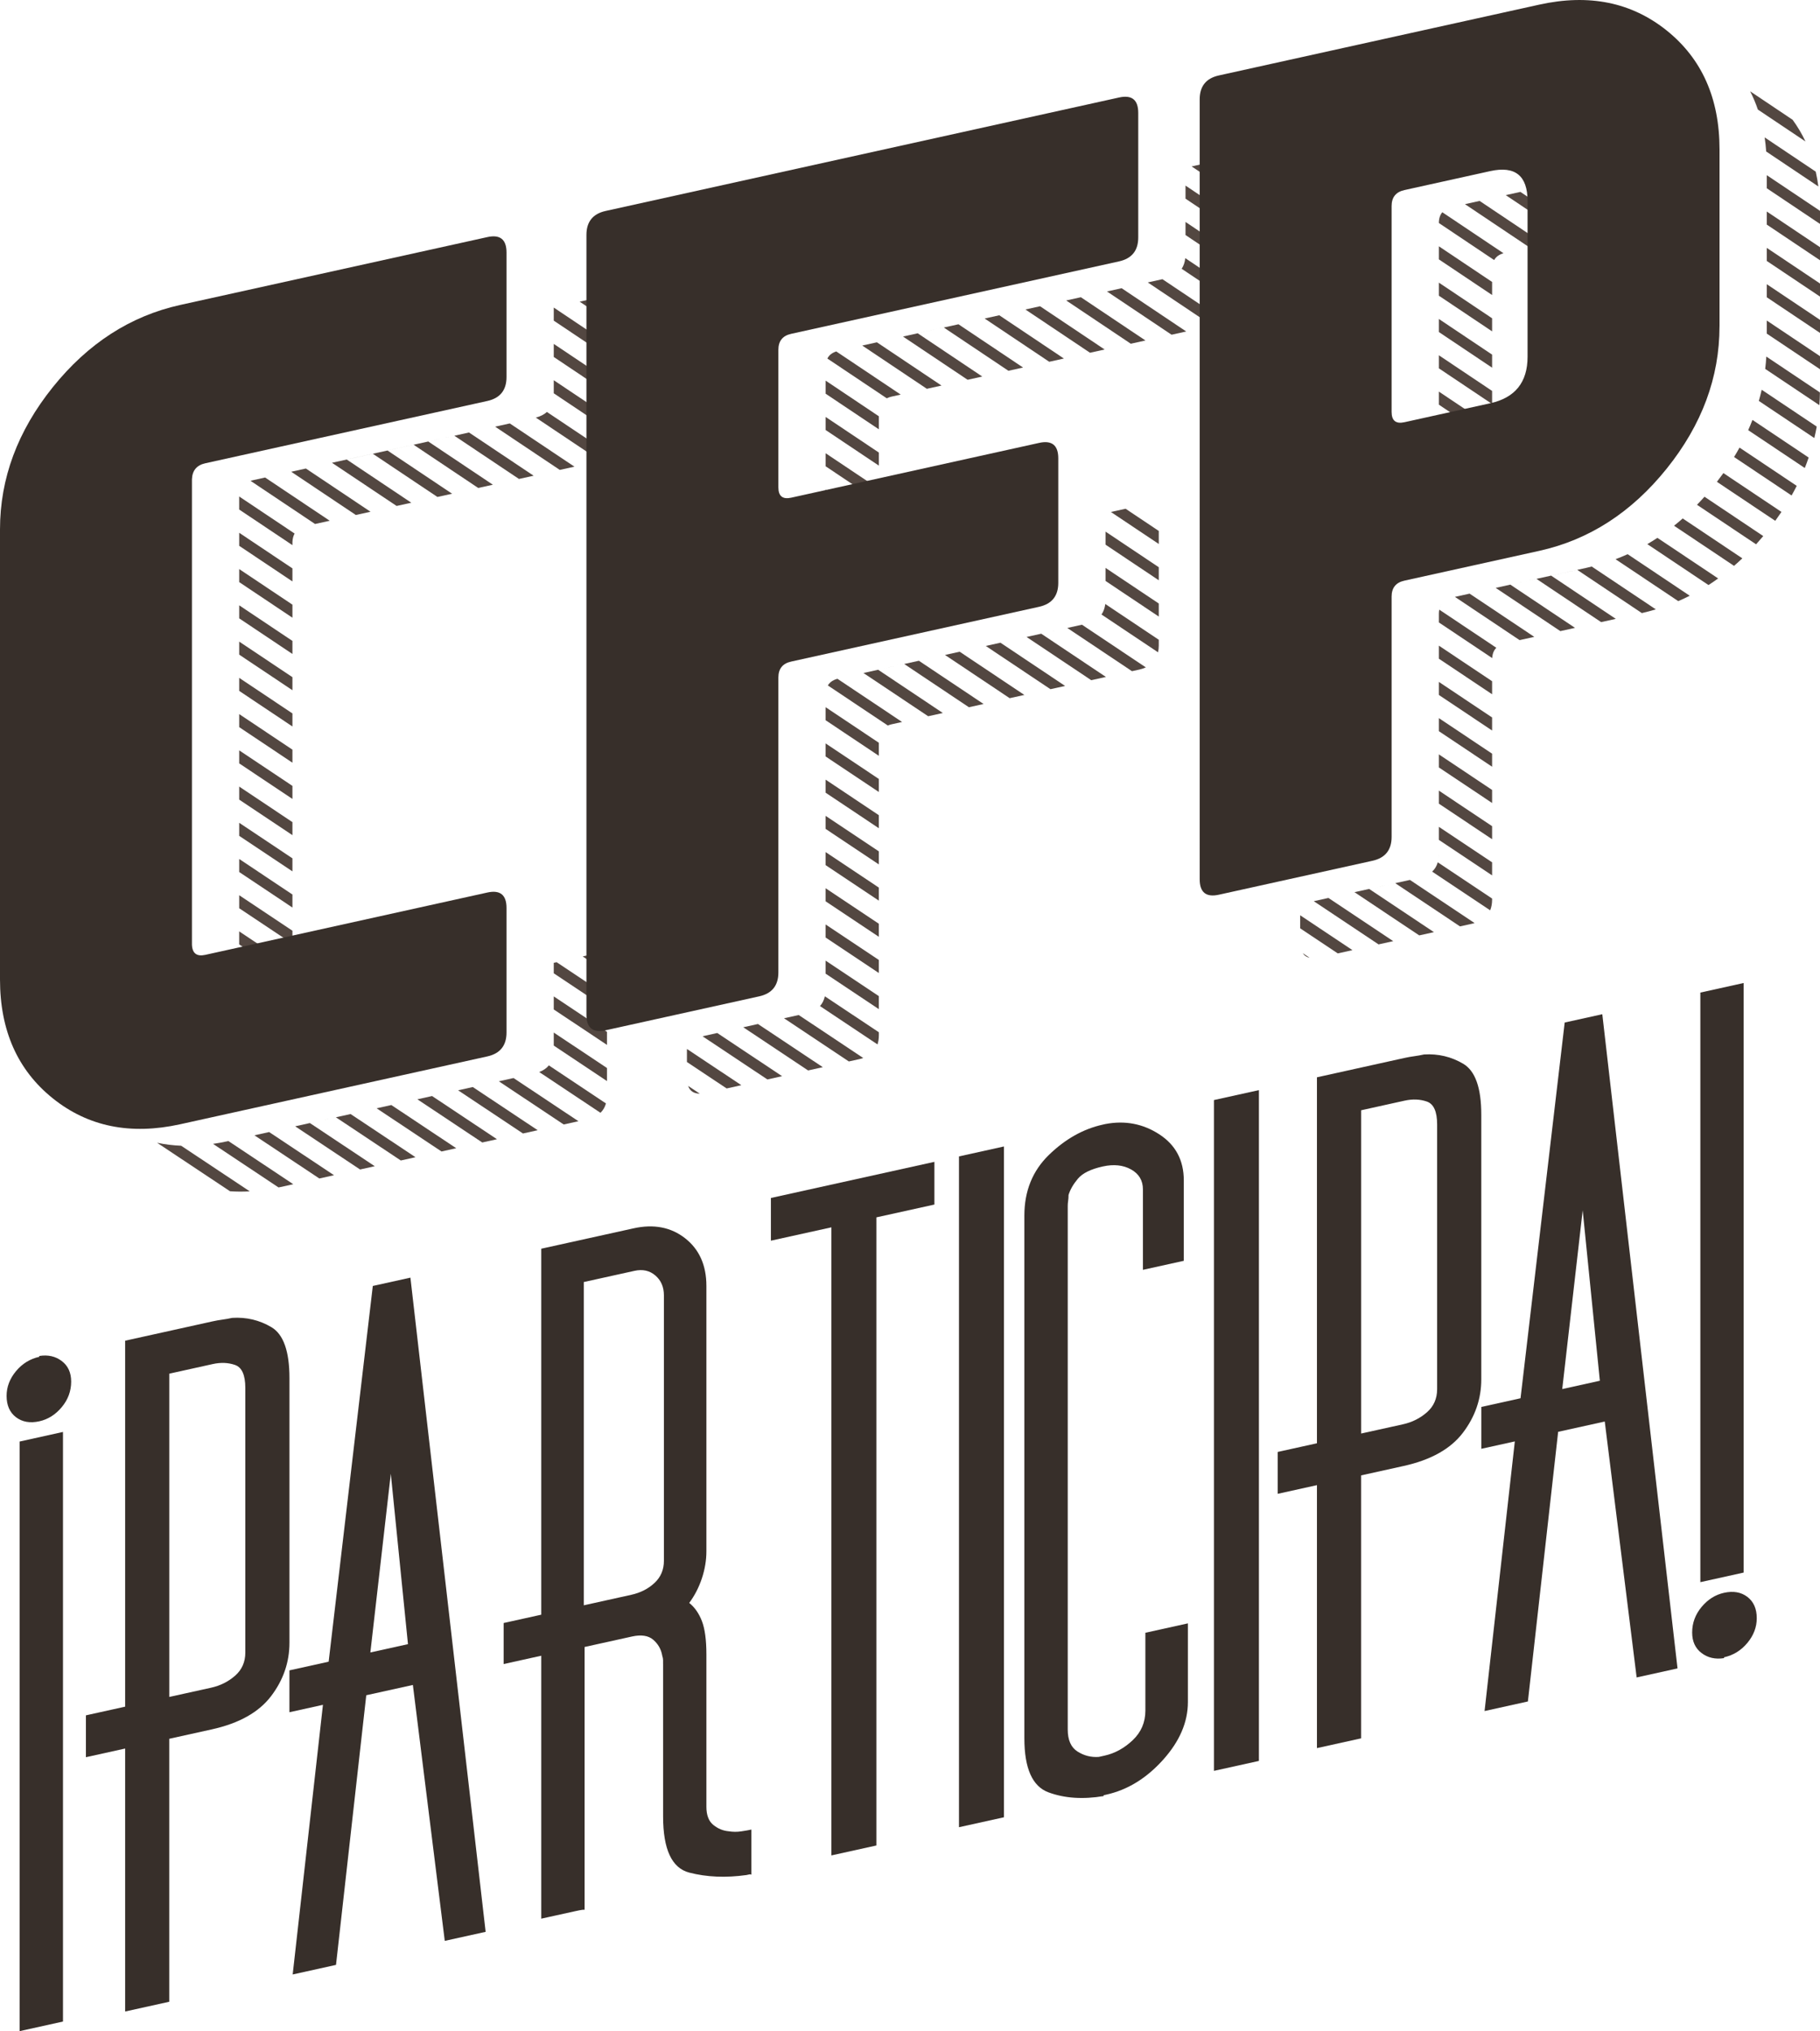 <?xml version="1.0" encoding="utf-8"?>
<!-- Generator: Adobe Illustrator 17.0.0, SVG Export Plug-In . SVG Version: 6.00 Build 0)  -->
<!DOCTYPE svg PUBLIC "-//W3C//DTD SVG 1.1//EN" "http://www.w3.org/Graphics/SVG/1.1/DTD/svg11.dtd">
<svg version="1.1" id="Capa_1" xmlns="http://www.w3.org/2000/svg" xmlns:xlink="http://www.w3.org/1999/xlink" x="0px" y="0px"
	 width="72.007px" height="80.335px" viewBox="0 0 72.007 80.335" enable-background="new 0 0 72.007 80.335" xml:space="preserve">
<g>
	<g>
		<path fill="#534741" d="M23.562,11.835c-0.089-0.007-0.19,0-0.306,0.025l-0.322,0.071c0.361,0.242,0.723,0.484,1.082,0.724V12.47
			c0-0.156-0.026-0.28-0.072-0.379C23.817,12.006,23.689,11.92,23.562,11.835z"/>
		<path fill="#534741" d="M23.256,37.784l-0.202,0.045c0.322,0.215,0.643,0.429,0.961,0.641v-0.075
			C24.016,37.875,23.763,37.672,23.256,37.784z"/>
		<path fill="#534741" d="M47.146,6.582c0.625,0.419,1.247,0.836,1.865,1.249V7.315c-0.426-0.286-0.854-0.572-1.285-0.86
			L47.146,6.582z"/>
		<path fill="#534741" d="M43.952,20.25c0.636,0.426,1.268,0.848,1.894,1.266V21c-0.435-0.291-0.873-0.584-1.313-0.878L43.952,20.25
			z"/>
		<path fill="#534741" d="M27.686,43.257c-0.152-0.101-0.307-0.205-0.461-0.307C27.297,43.155,27.452,43.254,27.686,43.257z"/>
		<path fill="#534741" d="M27.178,42.005c0.53,0.353,1.055,0.703,1.571,1.046l0.582-0.129c-0.704-0.469-1.422-0.946-2.153-1.433
			V42.005z"/>
		<path fill="#534741" d="M51.815,37.883c-0.091-0.061-0.183-0.122-0.274-0.183C51.604,37.797,51.696,37.857,51.815,37.883z"/>
		<path fill="#534741" d="M51.44,36.717c0.501,0.334,0.998,0.665,1.488,0.992l0.581-0.128c-0.68-0.453-1.37-0.913-2.069-1.38V36.717
			z"/>
		<g>
			<path fill="#534741" d="M59.034,11.669v-0.517c-0.696-0.466-1.399-0.937-2.106-1.41v0.517
				C57.635,10.732,58.338,11.203,59.034,11.669z"/>
			<path fill="#534741" d="M59.034,13.106v-0.517c-0.696-0.466-1.399-0.937-2.106-1.41v0.517
				C57.635,12.169,58.338,12.64,59.034,13.106z"/>
			<path fill="#534741" d="M57.96,8.075c0.859,0.575,1.712,1.146,2.554,1.711l0.58-0.128c-0.843-0.564-1.696-1.136-2.554-1.711
				L57.96,8.075z"/>
			<path fill="#534741" d="M56.928,8.821c0.734,0.492,1.464,0.981,2.187,1.465c0.073-0.13,0.197-0.219,0.37-0.269
				c-0.799-0.535-1.608-1.077-2.421-1.622C56.974,8.501,56.928,8.643,56.928,8.821C56.928,8.821,56.928,8.821,56.928,8.821z"/>
			<path fill="#534741" d="M58.589,17.117c-0.55-0.368-1.103-0.738-1.661-1.111v-0.517c0.708,0.474,1.411,0.944,2.106,1.409v0.12
				L58.589,17.117z"/>
			<path fill="#534741" d="M59.034,14.543v-0.517c-0.696-0.466-1.399-0.936-2.106-1.41v0.517
				C57.635,13.606,58.338,14.077,59.034,14.543z"/>
			<path fill="#534741" d="M57.189,23.735c0.013-0.009,0.027-0.017,0.042-0.024C57.215,23.718,57.202,23.727,57.189,23.735z"/>
			<path fill="#534741" d="M56.551,34.562c0.008-0.005,0.016-0.011,0.023-0.016C56.566,34.551,56.558,34.557,56.551,34.562z"/>
			<path fill="#534741" d="M59.574,7.718c0.858,0.575,1.712,1.146,2.554,1.711l0.178-0.039V9.031
				c-0.712-0.477-1.429-0.957-2.152-1.441"/>
			<path fill="#534741" d="M59.034,15.979v-0.517c-0.696-0.465-1.399-0.936-2.106-1.41v0.517
				C57.635,15.043,58.338,15.514,59.034,15.979z"/>
			<path fill="#534741" d="M61.216,7.387c0.003,0,0.006,0,0.01,0c0.338,0.227,0.675,0.452,1.011,0.677
				c-0.116-0.407-0.378-0.632-0.788-0.673C61.327,7.379,61.161,7.39,61.216,7.387z"/>
			<path fill="#534741" d="M69.549,4.334C69.549,4.334,69.549,4.334,69.549,4.334c0.632,0.423,1.26,0.844,1.884,1.262
				c-0.143-0.303-0.313-0.589-0.509-0.858c-0.557-0.373-1.118-0.749-1.681-1.127c0,0,0,0,0,0
				C69.362,3.842,69.463,4.083,69.549,4.334z"/>
			<path fill="#534741" d="M69.817,5.432c0.027,0.182,0.047,0.369,0.061,0.56c0.692,0.464,1.381,0.926,2.064,1.383
				c-0.026-0.201-0.061-0.396-0.104-0.586c-0.668-0.448-1.343-0.9-2.02-1.354C69.817,5.434,69.817,5.433,69.817,5.432z"/>
			<path fill="#534741" d="M57.288,23.684c0.012-0.005,0.024-0.011,0.037-0.015C57.312,23.673,57.3,23.679,57.288,23.684z"/>
			<path fill="#534741" d="M69.901,6.581c0-0.104-0.003-0.206-0.007-0.307C69.898,6.376,69.901,6.478,69.901,6.581L69.901,6.581z"/>
			<path fill="#534741" d="M57.044,23.866c0.012-0.017,0.027-0.032,0.041-0.047C57.071,23.834,57.057,23.85,57.044,23.866z"/>
			<path fill="#534741" d="M56.943,24.111c0.017-0.093,0.05-0.172,0.098-0.24C56.992,23.939,56.959,24.019,56.943,24.111z"/>
			<path fill="#534741" d="M57.108,23.796c0.013-0.012,0.027-0.023,0.042-0.034C57.135,23.772,57.121,23.784,57.108,23.796z"/>
			<path fill="#534741" d="M56.404,34.641c0.02-0.009,0.04-0.017,0.058-0.027C56.443,34.624,56.424,34.632,56.404,34.641z"/>
			<path fill="#534741" d="M56.928,16.926v0.04c0,0.346,0.169,0.481,0.506,0.407l0.121-0.027
				C57.346,17.206,57.138,17.066,56.928,16.926z"/>
			<path fill="#534741" d="M69.901,10.321c0.707,0.474,1.41,0.944,2.106,1.41v-0.517c-0.696-0.466-1.399-0.937-2.106-1.41V10.321z"
				/>
			<path fill="#534741" d="M66.575,20.506c-0.113,0.1-0.227,0.196-0.343,0.288c0,0,0,0,0,0c0.799,0.535,1.592,1.065,2.374,1.587
				c0.111-0.096,0.22-0.195,0.328-0.297C68.157,21.565,67.369,21.038,66.575,20.506C66.575,20.506,66.575,20.506,66.575,20.506z"/>
			<path fill="#534741" d="M68.404,18.395c0,0,0,0.001-0.001,0.001C68.403,18.395,68.404,18.395,68.404,18.395z"/>
			<path fill="#534741" d="M67.928,19.057c0.776,0.519,1.547,1.035,2.308,1.543c0.085-0.117,0.167-0.234,0.246-0.352
				c-0.757-0.506-1.524-1.019-2.297-1.536C68.102,18.828,68.016,18.942,67.928,19.057z"/>
			<path fill="#534741" d="M56.172,34.717c0.055-0.012,0.107-0.028,0.156-0.045C56.278,34.69,56.227,34.705,56.172,34.717z"/>
			<path fill="#534741" d="M68.824,17.702c-0.069,0.125-0.141,0.25-0.217,0.374c0,0,0,0,0,0c0.765,0.512,1.525,1.02,2.276,1.522
				c0.071-0.126,0.139-0.253,0.203-0.381c-0.746-0.499-1.502-1.005-2.263-1.514C68.823,17.703,68.824,17.702,68.824,17.702z"/>
			<path fill="#534741" d="M65.91,21.041c-0.001,0.001-0.002,0.002-0.004,0.003C65.908,21.042,65.909,21.042,65.91,21.041z"/>
			<path fill="#534741" d="M67.437,19.647c-0.098,0.109-0.196,0.216-0.297,0.319c0.787,0.526,1.567,1.048,2.338,1.563
				c0.096-0.106,0.191-0.215,0.284-0.326C68.996,20.69,68.22,20.171,67.437,19.647C67.437,19.647,67.437,19.647,67.437,19.647z"/>
			<path fill="#534741" d="M67.608,19.451c0.067-0.078,0.133-0.157,0.198-0.238C67.741,19.294,67.675,19.373,67.608,19.451z"/>
			<path fill="#534741" d="M69.003,17.359c0,0,0,0.001-0.001,0.001C69.003,17.36,69.003,17.36,69.003,17.359z"/>
			<path fill="#534741" d="M69.901,13.195c0.707,0.474,1.411,0.944,2.106,1.41v-0.517c-0.696-0.466-1.399-0.936-2.106-1.41V13.195z"
				/>
			<path fill="#534741" d="M69.901,11.758c0.707,0.473,1.411,0.944,2.106,1.41v-0.517c-0.696-0.466-1.399-0.937-2.106-1.41V11.758z"
				/>
			<path fill="#534741" d="M69.586,15.861c0-0.001,0.001-0.002,0.001-0.003c0.738,0.493,1.471,0.984,2.195,1.468
				c0.036-0.15,0.068-0.301,0.096-0.453c-0.719-0.481-1.446-0.967-2.178-1.457C69.666,15.566,69.627,15.714,69.586,15.861z"/>
			<path fill="#534741" d="M72.006,8.339c-0.696-0.466-1.399-0.937-2.105-1.41v0.517c0.707,0.474,1.41,0.944,2.106,1.411V8.391
				C72.007,8.374,72.006,8.357,72.006,8.339z"/>
			<path fill="#534741" d="M69.901,8.883c0.707,0.474,1.41,0.944,2.106,1.411V9.777c-0.696-0.466-1.399-0.937-2.106-1.411V8.883z"/>
			<path fill="#534741" d="M69.782,14.994c-0.001,0.005-0.002,0.011-0.002,0.016C69.78,15.005,69.781,14.999,69.782,14.994z"/>
			<path fill="#534741" d="M69.47,16.235c0,0.001-0.001,0.003-0.001,0.004C69.469,16.238,69.47,16.236,69.47,16.235z"/>
			<path fill="#534741" d="M69.839,14.591C69.839,14.591,69.839,14.591,69.839,14.591c0.72,0.481,1.435,0.96,2.143,1.434
				c0.012-0.166,0.02-0.334,0.022-0.502c-0.701-0.469-1.409-0.943-2.121-1.42C69.873,14.267,69.859,14.43,69.839,14.591z"/>
			<path fill="#534741" d="M69.335,16.609c-0.052,0.136-0.109,0.27-0.169,0.405c0,0,0,0,0,0c0.752,0.503,1.5,1.004,2.239,1.497
				c0.055-0.137,0.106-0.275,0.153-0.414C70.825,17.607,70.082,17.11,69.335,16.609C69.335,16.61,69.335,16.609,69.335,16.609z"/>
			<path fill="#534741" d="M56.928,31.787c0.711,0.474,1.414,0.943,2.106,1.406v-0.516c-0.693-0.462-1.396-0.931-2.106-1.406V31.787
				z"/>
			<path fill="#534741" d="M56.928,33.219c0.711,0.474,1.414,0.943,2.106,1.405v-0.516c-0.692-0.462-1.395-0.931-2.106-1.405V33.219
				z"/>
			<path fill="#534741" d="M56.928,28.92c0.71,0.474,1.413,0.943,2.106,1.406v-0.516c-0.694-0.463-1.396-0.932-2.106-1.407V28.92z"
				/>
			<path fill="#534741" d="M56.916,33.948c0.007-0.052,0.01-0.108,0.011-0.165C56.927,33.841,56.923,33.896,56.916,33.948z"/>
			<path fill="#534741" d="M56.928,30.354c0.71,0.474,1.413,0.943,2.106,1.406v-0.516c-0.693-0.463-1.396-0.932-2.106-1.406V30.354z
				"/>
			<path fill="#534741" d="M51.57,35.734l0.408-0.09c0.869,0.58,1.724,1.149,2.563,1.709l0.581-0.128
				c-0.839-0.559-1.694-1.129-2.563-1.709L51.57,35.734z"/>
			<path fill="#534741" d="M64.797,21.728c-0.007,0.004-0.014,0.007-0.022,0.011C64.782,21.736,64.79,21.732,64.797,21.728z"/>
			<path fill="#534741" d="M55.942,34.768l-2.353,0.52c0.869,0.579,1.724,1.15,2.563,1.709l0.581-0.128
				c-0.84-0.56-1.694-1.129-2.563-1.709l1.031-0.228c0.869,0.579,1.723,1.149,2.563,1.709l0.51-0.113
				c0.024-0.005,0.044-0.013,0.066-0.019c-0.838-0.558-1.69-1.127-2.558-1.706L55.942,34.768z"/>
			<path fill="#534741" d="M56.885,34.103c-0.042,0.15-0.117,0.273-0.222,0.372c0.776,0.518,1.542,1.028,2.295,1.53
				c0.049-0.122,0.076-0.261,0.076-0.422V35.54c-0.706-0.471-1.424-0.949-2.15-1.434C56.884,34.105,56.884,34.104,56.885,34.103z"/>
			<path fill="#534741" d="M62.979,22.407c-0.069,0.017-0.138,0.035-0.209,0.051l-3.594,0.794c0.863,0.577,1.716,1.147,2.558,1.71
				l0.581-0.128c-0.842-0.563-1.695-1.133-2.559-1.71l1.033-0.228c0.863,0.577,1.717,1.147,2.558,1.71l0.581-0.128
				c-0.841-0.562-1.696-1.133-2.558-1.71l1.033-0.228c0.862,0.576,1.716,1.147,2.556,1.709c0.187-0.043,0.371-0.092,0.552-0.147
				c-0.833-0.557-1.68-1.123-2.533-1.693C62.979,22.407,62.979,22.407,62.979,22.407z"/>
			<path fill="#534741" d="M56.928,27.487c0.71,0.474,1.413,0.943,2.106,1.407v-0.516c-0.694-0.463-1.397-0.933-2.106-1.407V27.487z
				"/>
			<path fill="#534741" d="M65.576,21.272c-0.132,0.087-0.266,0.171-0.402,0.25c0,0,0,0,0.001,0c0.815,0.545,1.623,1.085,2.42,1.618
				c0.129-0.083,0.256-0.17,0.382-0.261c-0.791-0.529-1.594-1.065-2.403-1.606C65.576,21.273,65.576,21.273,65.576,21.272z"/>
			<path fill="#534741" d="M64.397,21.92c-0.158,0.071-0.317,0.137-0.479,0.198c0,0,0,0,0,0c0.836,0.559,1.665,1.113,2.481,1.658
				c0.153-0.066,0.305-0.137,0.454-0.213C66.045,23.023,65.224,22.474,64.397,21.92C64.397,21.92,64.397,21.92,64.397,21.92z"/>
			<path fill="#534741" d="M56.928,26.053c0.709,0.474,1.412,0.943,2.106,1.407v-0.516c-0.694-0.464-1.397-0.933-2.106-1.407V26.053
				z"/>
			<path fill="#534741" d="M56.928,24.268v0.351c0.71,0.475,1.414,0.945,2.11,1.41c0.009-0.172,0.063-0.308,0.163-0.408
				c-0.744-0.497-1.497-1-2.257-1.508C56.934,24.161,56.928,24.212,56.928,24.268z"/>
			<path fill="#534741" d="M58.751,23.346l-1.188,0.262c0.863,0.577,1.717,1.147,2.559,1.71l0.581-0.128
				c-0.842-0.562-1.695-1.133-2.559-1.71L58.751,23.346z"/>
		</g>
		<g>
			<path fill="#534741" d="M9.913,19.019"/>
			<path fill="#534741" d="M11.57,22.997v-0.516c-0.694-0.464-1.398-0.935-2.106-1.408v0.516
				C10.172,22.063,10.876,22.533,11.57,22.997z"/>
			<path fill="#534741" d="M11.57,31.6v-0.516c-0.693-0.463-1.396-0.932-2.106-1.406v0.516C10.174,30.668,10.877,31.138,11.57,31.6z
				"/>
			<path fill="#534741" d="M11.57,24.432v-0.516c-0.694-0.464-1.398-0.934-2.106-1.408v0.516
				C10.172,23.498,10.876,23.968,11.57,24.432z"/>
			<path fill="#534741" d="M11.57,33.033v-0.516c-0.693-0.462-1.396-0.931-2.106-1.406v0.516
				C10.174,32.101,10.877,32.57,11.57,33.033z"/>
			<path fill="#534741" d="M11.57,30.167v-0.516c-0.694-0.463-1.396-0.932-2.106-1.407v0.516
				C10.174,29.235,10.877,29.704,11.57,30.167z"/>
			<path fill="#534741" d="M11.57,25.866V25.35c-0.695-0.464-1.397-0.934-2.106-1.408v0.516
				C10.173,24.933,10.876,25.402,11.57,25.866z"/>
			<path fill="#534741" d="M11.57,28.734v-0.516c-0.694-0.463-1.397-0.933-2.106-1.407v0.516
				C10.173,27.801,10.876,28.271,11.57,28.734z"/>
			<path fill="#534741" d="M11.57,27.3v-0.516c-0.694-0.464-1.397-0.933-2.106-1.407v0.516C10.173,26.367,10.876,26.837,11.57,27.3z
				"/>
			<path fill="#534741" d="M21.86,41.865c0-0.001,0-0.001,0.001-0.002C21.86,41.864,21.86,41.865,21.86,41.865z"/>
			<polygon fill="#534741" points="9.464,38.038 9.464,38.038 9.464,38.038 			"/>
			<path fill="#534741" d="M11.399,38.128c-0.636-0.424-1.281-0.854-1.936-1.29v0.516c0.456,0.304,0.907,0.605,1.354,0.903
				L11.399,38.128z"/>
			<path fill="#534741" d="M21.894,41.71c0.001-0.005,0.002-0.009,0.003-0.014C21.897,41.701,21.895,41.705,21.894,41.71z"/>
			<path fill="#534741" d="M11.57,34.465v-0.516c-0.693-0.462-1.396-0.931-2.106-1.405v0.516
				C10.175,33.534,10.878,34.003,11.57,34.465z"/>
			<path fill="#534741" d="M11.57,21.562v-0.121c0.005-0.132,0.034-0.245,0.086-0.338c-0.723-0.483-1.455-0.973-2.193-1.466v0.516
				C10.172,20.627,10.876,21.098,11.57,21.562z"/>
			<path fill="#534741" d="M14.078,20.369l0.581-0.128c-0.842-0.563-1.696-1.134-2.557-1.71l-0.58,0.128
				C12.382,19.235,13.236,19.806,14.078,20.369z"/>
			<path fill="#534741" d="M9.991,18.997c-0.027,0.006-0.052,0.015-0.077,0.022c0.86,0.575,1.711,1.144,2.551,1.706l0.581-0.128
				c-0.842-0.563-1.696-1.134-2.557-1.71L9.991,18.997z"/>
			<path fill="#534741" d="M15.692,20.012l0.581-0.128c-0.842-0.563-1.696-1.134-2.557-1.71l1.033-0.228
				c0.861,0.576,1.715,1.147,2.557,1.71l0.581-0.128c-0.842-0.563-1.696-1.135-2.557-1.71l1.033-0.228
				c0.86,0.576,1.715,1.147,2.557,1.71l0.58-0.128c-0.842-0.563-1.697-1.135-2.557-1.71l1.033-0.228
				c0.86,0.576,1.715,1.147,2.557,1.71l0.58-0.128c-0.842-0.563-1.696-1.135-2.557-1.71l-5.421,1.198
				C13.996,18.878,14.85,19.449,15.692,20.012z"/>
			<path fill="#534741" d="M18.124,43.124c0.876,0.583,1.732,1.153,2.567,1.708l0.582-0.129c-0.835-0.555-1.691-1.125-2.567-1.708
				L18.124,43.124z"/>
			<path fill="#534741" d="M19.736,42.768c0.876,0.583,1.731,1.152,2.567,1.708l0.582-0.129c-0.835-0.556-1.691-1.125-2.567-1.708
				L19.736,42.768z"/>
			<path fill="#534741" d="M16.513,43.48c0.876,0.583,1.732,1.153,2.567,1.708l0.582-0.129c-0.835-0.555-1.691-1.125-2.567-1.708
				L16.513,43.48z"/>
			<path fill="#534741" d="M11.678,44.548c0.877,0.584,1.734,1.154,2.568,1.708l0.582-0.129c-0.834-0.554-1.69-1.124-2.568-1.708
				l1.03-0.227c0.877,0.584,1.733,1.153,2.567,1.708l0.582-0.129c-0.834-0.555-1.69-1.124-2.568-1.708L11.678,44.548z"/>
			<path fill="#534741" d="M10.692,44.766l-0.626,0.138c0.877,0.584,1.735,1.154,2.568,1.708l0.582-0.129
				c-0.833-0.554-1.69-1.124-2.568-1.708L10.692,44.766z"/>
			<path fill="#534741" d="M14.901,43.836c0.876,0.583,1.733,1.153,2.567,1.708l0.582-0.129c-0.834-0.555-1.691-1.125-2.567-1.708
				L14.901,43.836z"/>
			<path fill="#534741" d="M21.333,42.401c0.825,0.549,1.634,1.088,2.424,1.613c0.103-0.099,0.176-0.222,0.217-0.371
				c-0.737-0.491-1.491-0.993-2.259-1.504C21.621,42.254,21.494,42.341,21.333,42.401z"/>
			<path fill="#534741" d="M21.909,38.082v0.414c0.712,0.475,1.417,0.944,2.106,1.404v-0.516c-0.654-0.435-1.319-0.879-1.992-1.327
				L21.909,38.082z"/>
			<path fill="#534741" d="M21.909,14.119c0.708,0.474,1.41,0.944,2.106,1.41v-0.517c-0.696-0.466-1.399-0.936-2.106-1.41V14.119z"
				/>
			<path fill="#534741" d="M21.909,12.682c0.707,0.474,1.411,0.944,2.106,1.41v-0.517c-0.696-0.466-1.399-0.936-2.106-1.41V12.682z"
				/>
			<path fill="#534741" d="M21.909,15.556c0.707,0.473,1.411,0.944,2.106,1.409v-0.517c-0.696-0.465-1.399-0.936-2.106-1.409V15.556
				z"/>
			<path fill="#534741" d="M8.999,45.14c-0.193,0.043-0.382,0.076-0.57,0.103c0.887,0.59,1.751,1.164,2.591,1.723
				c0.028-0.006,0.056-0.01,0.085-0.017l0.499-0.11c-0.833-0.554-1.69-1.123-2.568-1.708L8.999,45.14z"/>
			<path fill="#534741" d="M21.909,41.356c0.715,0.476,1.417,0.943,2.106,1.403v-0.516c-0.689-0.459-1.393-0.927-2.106-1.403V41.356
				z"/>
			<path fill="#534741" d="M21.909,39.926c0.714,0.476,1.416,0.943,2.106,1.403v-0.516c-0.69-0.459-1.393-0.928-2.106-1.403V39.926z
				"/>
			<path fill="#534741" d="M23.934,17.83c-0.757-0.506-1.524-1.02-2.296-1.536c0,0,0,0,0.001-0.001
				c-0.113,0.104-0.262,0.179-0.446,0.226c0.002-0.001,0.004-0.001,0.007-0.002c0.829,0.555,1.653,1.106,2.466,1.65
				C23.787,18.08,23.877,17.968,23.934,17.83z"/>
			<path fill="#534741" d="M11.57,37.328v-0.516c-0.692-0.461-1.394-0.93-2.106-1.404v0.516
				C10.176,36.398,10.878,36.867,11.57,37.328z"/>
			<path fill="#534741" d="M11.57,35.896V35.38c-0.692-0.461-1.395-0.93-2.106-1.405v0.516
				C10.175,34.966,10.878,35.435,11.57,35.896z"/>
			<path fill="#534741" d="M22.727,18.458c-0.842-0.563-1.696-1.135-2.557-1.71l-0.58,0.128c0.861,0.576,1.715,1.147,2.557,1.71
				L22.727,18.458z"/>
			<path fill="#534741" d="M6.215,45.199c0.001,0,0.002,0,0.002,0.001c0.988,0.658,1.951,1.298,2.883,1.917
				c0.254,0.018,0.515,0.019,0.781,0.004c-0.879-0.584-1.783-1.185-2.713-1.804C6.841,45.303,6.523,45.264,6.215,45.199z"/>
		</g>
		<g>
			<path fill="#534741" d="M29.407,40.631c0.873,0.581,1.729,1.151,2.565,1.708l0.582-0.129c-0.837-0.557-1.692-1.127-2.566-1.708
				L29.407,40.631z"/>
			<path fill="#534741" d="M32.734,14.181C32.734,14.181,32.734,14.18,32.734,14.181c0.79,0.529,1.576,1.054,2.351,1.573
				c0.057-0.029,0.121-0.052,0.193-0.068l0.358-0.079c-0.84-0.562-1.692-1.132-2.549-1.706c0.016-0.005,0.032-0.009,0.048-0.014
				C32.942,13.937,32.807,14.034,32.734,14.181z"/>
			<path fill="#534741" d="M34.772,16.981v-0.516c-0.695-0.465-1.399-0.936-2.106-1.41v0.517
				C33.373,16.045,34.076,16.515,34.772,16.981z"/>
			<path fill="#534741" d="M34.114,13.667c0.86,0.575,1.714,1.147,2.556,1.711l0.58-0.128c-0.842-0.564-1.696-1.135-2.556-1.711
				L34.114,13.667z"/>
			<path fill="#534741" d="M45.319,13.467c-0.842-0.564-1.696-1.135-2.555-1.711l0.19-0.042l-0.77,0.17
				c0.859,0.575,1.713,1.147,2.555,1.711L45.319,13.467z"/>
			<path fill="#534741" d="M34.772,19.852v-0.516c-0.695-0.465-1.398-0.935-2.106-1.409v0.516
				C33.374,18.917,34.076,19.387,34.772,19.852z"/>
			<path fill="#534741" d="M34.772,18.417V17.9c-0.695-0.465-1.399-0.936-2.106-1.409v0.517
				C33.373,17.481,34.076,17.951,34.772,18.417z"/>
			<path fill="#534741" d="M33.908,20.194c-0.412-0.275-0.826-0.553-1.243-0.831v0.516c0.221,0.148,0.442,0.296,0.662,0.443
				L33.908,20.194z"/>
			<path fill="#534741" d="M46.649,10.755c-0.002,0.002-0.005,0.005-0.007,0.007C46.644,10.76,46.647,10.758,46.649,10.755z"/>
			<path fill="#534741" d="M38.283,15.021l0.58-0.128c-0.842-0.564-1.696-1.135-2.556-1.711l1.034-0.228
				c0.859,0.575,1.713,1.147,2.556,1.711l0.58-0.128c-0.843-0.564-1.696-1.135-2.556-1.711l-2.194,0.485
				C36.587,13.886,37.441,14.457,38.283,15.021z"/>
			<path fill="#534741" d="M43.125,13.952l0.58-0.128c-0.842-0.564-1.696-1.135-2.556-1.711l-0.58,0.128
				C41.429,12.816,42.283,13.388,43.125,13.952z"/>
			<path fill="#534741" d="M38.956,12.598c0.859,0.575,1.713,1.147,2.556,1.711l0.58-0.128c-0.842-0.564-1.696-1.135-2.556-1.711
				L38.956,12.598z"/>
			<path fill="#534741" d="M43.333,24.534c0.004-0.002,0.007-0.005,0.01-0.007C43.34,24.529,43.337,24.532,43.333,24.534z"/>
			<path fill="#534741" d="M43.169,24.614c0.008-0.003,0.015-0.007,0.023-0.011C43.184,24.607,43.177,24.611,43.169,24.614z"/>
			<path fill="#534741" d="M43.472,24.43C43.471,24.43,43.471,24.43,43.472,24.43C43.471,24.43,43.471,24.43,43.472,24.43z"/>
			<path fill="#534741" d="M27.795,40.987c0.873,0.582,1.729,1.151,2.566,1.708l0.582-0.129c-0.836-0.557-1.692-1.127-2.566-1.708
				L27.795,40.987z"/>
			<path fill="#534741" d="M36.755,26.046l-2.81,0.621l0.217-0.048c0.864,0.577,1.718,1.148,2.56,1.71l0.581-0.128
				c-0.841-0.562-1.695-1.132-2.56-1.71l1.032-0.228c0.864,0.577,1.718,1.148,2.559,1.71l0.581-0.128
				c-0.841-0.562-1.695-1.132-2.56-1.71L36.755,26.046z"/>
			<path fill="#534741" d="M43.74,22.978c0.709,0.474,1.412,0.944,2.106,1.408V23.87c-0.695-0.464-1.397-0.934-2.106-1.408V22.978z"
				/>
			<path fill="#534741" d="M43.74,21.543c0.708,0.474,1.412,0.944,2.106,1.408v-0.516c-0.695-0.464-1.398-0.935-2.106-1.408V21.543z
				"/>
			<path fill="#534741" d="M42.861,24.697l-1.565,0.346l0.931-0.206c0.864,0.577,1.717,1.147,2.559,1.71l0.3-0.066
				c0.092-0.02,0.173-0.05,0.248-0.084c-0.831-0.555-1.674-1.118-2.527-1.688L42.861,24.697z"/>
			<path fill="#534741" d="M38.436,25.674l-1.048,0.231c0.864,0.577,1.718,1.148,2.559,1.71l0.581-0.128
				c-0.841-0.562-1.696-1.133-2.559-1.71L38.436,25.674z"/>
			<path fill="#534741" d="M39.001,25.549c0.864,0.578,1.718,1.148,2.559,1.71l0.581-0.128c-0.842-0.562-1.695-1.132-2.559-1.71
				l1.033-0.228c0.864,0.577,1.717,1.148,2.559,1.71l0.581-0.128c-0.842-0.562-1.695-1.132-2.559-1.71L39.001,25.549z"/>
			<path fill="#534741" d="M43.739,23.736c-0.002,0.231-0.056,0.42-0.16,0.569c0,0,0,0,0,0c0.753,0.503,1.501,1.003,2.238,1.495
				c0.018-0.082,0.029-0.17,0.029-0.266v-0.23c-0.697-0.466-1.405-0.939-2.117-1.415C43.735,23.84,43.739,23.789,43.739,23.736z"/>
			<path fill="#534741" d="M46.904,7.858c0.707,0.474,1.41,0.945,2.106,1.411V8.752c-0.697-0.467-1.4-0.938-2.106-1.411V7.858z"/>
			<path fill="#534741" d="M43.797,11.528c0.859,0.575,1.713,1.147,2.555,1.711l0.58-0.128c-0.843-0.564-1.696-1.136-2.555-1.711
				L43.797,11.528z"/>
			<path fill="#534741" d="M46.904,9.296c0.707,0.474,1.41,0.944,2.106,1.411V10.19c-0.696-0.466-1.399-0.937-2.106-1.411V9.296z"/>
			<path fill="#534741" d="M45.411,11.171c0.859,0.575,1.713,1.147,2.555,1.711l0.285-0.063c0.097-0.021,0.182-0.053,0.26-0.089
				c-0.831-0.556-1.673-1.12-2.52-1.687L45.411,11.171z"/>
			<path fill="#534741" d="M46.752,10.631L46.752,10.631c0.75,0.502,1.495,1.001,2.232,1.495c0.016-0.079,0.026-0.161,0.026-0.253
				v-0.246c-0.699-0.468-1.406-0.941-2.116-1.417C46.877,10.375,46.829,10.515,46.752,10.631z"/>
			<path fill="#534741" d="M32.719,27.179c0.01-0.024,0.021-0.046,0.034-0.068c0.801,0.535,1.593,1.064,2.374,1.585
				c0.047-0.02,0.096-0.037,0.152-0.049l0.411-0.091c-0.84-0.561-1.693-1.131-2.557-1.708
				C32.926,26.903,32.788,27.014,32.719,27.179z"/>
			<path fill="#534741" d="M32.665,35.649c0.712,0.475,1.415,0.943,2.106,1.404v-0.516c-0.692-0.461-1.395-0.93-2.106-1.405V35.649z
				"/>
			<path fill="#534741" d="M32.665,37.081c0.712,0.475,1.415,0.943,2.106,1.404v-0.516c-0.691-0.461-1.394-0.929-2.106-1.404V37.081
				z"/>
			<path fill="#534741" d="M32.665,32.785c0.711,0.474,1.414,0.943,2.106,1.405v-0.516c-0.692-0.462-1.395-0.931-2.106-1.405V32.785
				z"/>
			<path fill="#534741" d="M32.665,34.218c0.712,0.475,1.414,0.943,2.106,1.405v-0.516c-0.692-0.462-1.395-0.93-2.106-1.405V34.218z
				"/>
			<path fill="#534741" d="M32.665,38.511c0.713,0.475,1.416,0.944,2.106,1.404v-0.516c-0.691-0.46-1.394-0.929-2.106-1.404V38.511z
				"/>
			<path fill="#534741" d="M32.442,39.793c0.772,0.514,1.532,1.02,2.276,1.516c0.035-0.108,0.054-0.23,0.054-0.366v-0.114
				c-0.7-0.466-1.413-0.941-2.137-1.423C32.601,39.559,32.537,39.688,32.442,39.793z"/>
			<path fill="#534741" d="M32.665,31.353c0.711,0.474,1.414,0.943,2.106,1.406v-0.516c-0.693-0.463-1.396-0.932-2.106-1.406V31.353
				z"/>
			<path fill="#534741" d="M31.019,40.275c0.873,0.581,1.729,1.151,2.565,1.708l0.428-0.095c0.051-0.011,0.097-0.026,0.142-0.041
				c-0.833-0.555-1.685-1.122-2.554-1.701L31.019,40.275z"/>
			<path fill="#534741" d="M32.712,27.197c-0.008,0.021-0.015,0.042-0.021,0.064C32.697,27.239,32.704,27.218,32.712,27.197z"/>
			<path fill="#534741" d="M32.682,27.304c-0.003,0.017-0.007,0.034-0.009,0.053C32.675,27.339,32.678,27.322,32.682,27.304z"/>
			<path fill="#534741" d="M32.665,29.92c0.71,0.474,1.413,0.943,2.106,1.406V30.81c-0.693-0.463-1.396-0.932-2.106-1.406V29.92z"/>
			<path fill="#534741" d="M32.665,28.487c0.71,0.474,1.413,0.943,2.106,1.407v-0.516c-0.694-0.463-1.396-0.932-2.106-1.407V28.487z
				"/>
		</g>
	</g>
	<g>
		<path fill="#372F2A" d="M7.594,37.365c0.014,0.343,0.19,0.476,0.527,0.402l11.159-2.465c0.506-0.112,0.76,0.091,0.76,0.61v4.926
			c0,0.518-0.253,0.834-0.76,0.946L7.13,44.467c-1.969,0.435-3.649,0.093-5.042-1.025C0.696,42.324,0,40.757,0,38.741V20.94
			c0-2.016,0.696-3.891,2.088-5.625c1.392-1.733,3.073-2.817,5.042-3.253l12.15-2.684c0.506-0.112,0.76,0.091,0.76,0.61v4.926
			c0,0.518-0.253,0.834-0.76,0.946L8.121,18.324c-0.338,0.074-0.514,0.286-0.527,0.635V37.365z"/>
		<path fill="#372F2A" d="M23.202,40.139V9.29c0-0.518,0.253-0.834,0.759-0.946l20.314-4.488c0.506-0.112,0.759,0.091,0.759,0.61
			v4.926c0,0.518-0.253,0.834-0.759,0.946l-12.973,2.866c-0.338,0.074-0.506,0.285-0.506,0.63v5.444
			c0,0.346,0.169,0.481,0.506,0.407l9.809-2.167c0.506-0.112,0.759,0.091,0.759,0.61v4.926c0,0.518-0.253,0.834-0.759,0.946
			l-9.809,2.167c-0.338,0.074-0.506,0.285-0.506,0.63v11.666c0,0.518-0.253,0.834-0.759,0.945l-6.075,1.342
			C23.455,40.861,23.202,40.657,23.202,40.139z"/>
		<path fill="#372F2A" d="M68.031,12.909c0,2.016-0.696,3.891-2.088,5.625c-1.392,1.733-3.073,2.818-5.042,3.253l-5.337,1.179
			c-0.338,0.074-0.506,0.285-0.506,0.63v9.505c0,0.518-0.253,0.834-0.759,0.945l-6.075,1.342c-0.506,0.112-0.759-0.092-0.759-0.61
			V3.929c0-0.518,0.253-0.834,0.759-0.945l12.678-2.801c1.969-0.435,3.649-0.093,5.042,1.025c1.392,1.118,2.088,2.686,2.088,4.702
			V12.909z M55.058,8.149v8.144c0,0.346,0.169,0.481,0.506,0.407l3.396-0.75c0.984-0.217,1.477-0.83,1.477-1.839V7.954
			c0-1.008-0.492-1.403-1.477-1.186l-3.396,0.75C55.227,7.593,55.058,7.803,55.058,8.149z"/>
	</g>
	<g>
		<path fill="#372F2A" d="M1.555,53.632c0.345-0.054,0.642,0.012,0.889,0.201c0.248,0.188,0.372,0.459,0.372,0.812
			c0,0.375-0.124,0.712-0.372,1.01c-0.248,0.297-0.544,0.485-0.889,0.561c-0.366,0.081-0.674,0.027-0.922-0.161
			c-0.248-0.189-0.372-0.47-0.372-0.845c0-0.353,0.124-0.679,0.372-0.977c0.248-0.298,0.555-0.487,0.922-0.568V53.632z
			 M2.492,79.957l-1.714,0.379V57.016l1.714-0.379V79.957z"/>
		<path fill="#372F2A" d="M6.697,68.773v10.401L4.951,79.56V69.159l-1.552,0.343v-1.656l1.552-0.343V53.028l3.461-0.765
			c0.129-0.029,0.259-0.051,0.388-0.069c0.129-0.017,0.259-0.041,0.388-0.069c0.561-0.035,1.078,0.088,1.552,0.369
			c0.474,0.282,0.712,0.952,0.712,2.012v10.467c0,0.773-0.243,1.478-0.728,2.115c-0.485,0.637-1.267,1.075-2.345,1.313L6.697,68.773
			z M9.301,53.988c-0.27-0.095-0.566-0.107-0.889-0.035l-1.714,0.379v12.786l1.65-0.364c0.366-0.081,0.684-0.239,0.954-0.476
			c0.269-0.236,0.404-0.542,0.404-0.917V54.892C9.705,54.385,9.571,54.083,9.301,53.988z"/>
		<path fill="#372F2A" d="M16.335,66.644l-1.844,0.407l-1.197,10.665l-1.714,0.379l1.197-10.665l-1.326,0.293v-1.656l1.552-0.343
			l1.747-14.861l1.488-0.329l2.976,25.875l-1.617,0.357L16.335,66.644z M14.653,65.359l1.488-0.329l-0.679-6.74L14.653,65.359z"/>
		<path fill="#372F2A" d="M26.234,65.815c0-0.044,0-0.094,0-0.149c0-0.055-0.011-0.113-0.032-0.175
			c-0.043-0.255-0.162-0.466-0.356-0.634c-0.194-0.167-0.475-0.21-0.841-0.129l-1.876,0.414v10.401c0-0.022-0.124-0.006-0.372,0.049
			c-0.248,0.055-0.523,0.116-0.825,0.182c-0.086,0.019-0.173,0.038-0.259,0.057c-0.086,0.019-0.173,0.038-0.259,0.057V65.488
			l-1.488,0.329v-1.623l1.488-0.329V49.39l3.655-0.807c0.797-0.176,1.477-0.045,2.038,0.394c0.56,0.439,0.841,1.068,0.841,1.884
			v10.5c0,0.353-0.06,0.709-0.178,1.066c-0.119,0.357-0.286,0.682-0.501,0.972c0.215,0.173,0.383,0.412,0.501,0.717
			c0.118,0.305,0.178,0.745,0.178,1.319v6.028c0,0.331,0.092,0.571,0.275,0.718c0.183,0.147,0.383,0.23,0.598,0.249
			c0.173,0.028,0.34,0.03,0.502,0.005c0.162-0.024,0.275-0.044,0.34-0.058c0.021-0.005,0.043-0.01,0.065-0.014v1.789
			c-0.022-0.017-0.048-0.022-0.081-0.015c-0.032,0.007-0.07,0.015-0.113,0.025c-0.82,0.115-1.574,0.083-2.264-0.096
			c-0.69-0.179-1.035-0.919-1.035-2.222V65.815z M25.927,50.447c-0.226-0.193-0.501-0.254-0.825-0.182l-2.005,0.443v12.786
			l1.876-0.415c0.366-0.081,0.674-0.237,0.922-0.469c0.248-0.231,0.372-0.524,0.372-0.877v-10.5
			C26.266,50.902,26.153,50.64,25.927,50.447z"/>
		<path fill="#372F2A" d="M34.673,72.993l-1.779,0.393V48.544L30.5,49.072v-1.689l6.469-1.429v1.689l-2.296,0.507V72.993z"/>
		<path fill="#372F2A" d="M37.941,45.739l1.779-0.393v26.532l-1.779,0.393V45.739z"/>
		<path fill="#372F2A" d="M43.665,71.039c-0.82,0.137-1.548,0.088-2.183-0.147c-0.636-0.235-0.954-0.948-0.954-2.141V48.082
			c0-0.971,0.323-1.772,0.97-2.401c0.647-0.628,1.358-1.029,2.135-1.2c0.021-0.005,0.037-0.008,0.049-0.011
			c0.011-0.002,0.027-0.006,0.049-0.011c0.776-0.149,1.488-0.014,2.135,0.406c0.647,0.42,0.97,1.028,0.97,1.823v3.18l-1.617,0.357
			v-3.18c0-0.353-0.157-0.617-0.469-0.791c-0.313-0.174-0.685-0.213-1.116-0.118c-0.475,0.105-0.804,0.266-0.986,0.483
			c-0.184,0.218-0.307,0.432-0.372,0.645c0,0.089-0.006,0.167-0.016,0.235c-0.011,0.069-0.016,0.136-0.016,0.202v20.702
			c0,0.42,0.129,0.712,0.388,0.875c0.259,0.164,0.539,0.234,0.841,0.212c0.043-0.009,0.081-0.018,0.113-0.025
			c0.032-0.007,0.07-0.015,0.113-0.025c0.409-0.09,0.781-0.294,1.116-0.611c0.334-0.317,0.501-0.707,0.501-1.171V64.58l1.682-0.372
			v3.114c0,0.795-0.329,1.558-0.987,2.288c-0.658,0.731-1.407,1.189-2.248,1.374c-0.022,0.005-0.038,0.008-0.049,0.011
			c-0.011,0.003-0.027,0.006-0.049,0.011V71.039z"/>
		<path fill="#372F2A" d="M48.029,43.51l1.779-0.393v26.532l-1.779,0.393V43.51z"/>
		<path fill="#372F2A" d="M53.851,58.355v10.401l-1.747,0.386V58.741l-1.552,0.343v-1.656l1.552-0.343V42.61l3.461-0.765
			c0.129-0.029,0.259-0.051,0.388-0.069c0.129-0.017,0.259-0.041,0.388-0.069c0.56-0.035,1.078,0.088,1.553,0.369
			c0.474,0.282,0.712,0.952,0.712,2.012v10.467c0,0.773-0.243,1.478-0.728,2.115c-0.485,0.637-1.267,1.075-2.345,1.313
			L53.851,58.355z M56.455,43.57c-0.27-0.095-0.566-0.107-0.889-0.035l-1.714,0.379v12.786l1.649-0.364
			c0.366-0.081,0.684-0.239,0.954-0.476c0.269-0.236,0.404-0.542,0.404-0.917V44.474C56.859,43.967,56.724,43.665,56.455,43.57z"/>
		<path fill="#372F2A" d="M63.491,56.225l-1.844,0.407l-1.197,10.665l-1.714,0.379l1.197-10.665l-1.326,0.293v-1.656l1.552-0.343
			l1.747-14.861l1.488-0.329l2.976,25.875l-1.617,0.357L63.491,56.225z M61.809,54.941l1.488-0.329l-0.679-6.74L61.809,54.941z"/>
		<path fill="#372F2A" d="M68.211,65.583c-0.345,0.054-0.642-0.012-0.89-0.201c-0.248-0.188-0.372-0.459-0.372-0.812
			c0-0.375,0.124-0.712,0.372-1.01c0.248-0.297,0.544-0.485,0.89-0.561c0.366-0.081,0.674-0.027,0.922,0.161
			c0.248,0.189,0.372,0.47,0.372,0.845c0,0.353-0.124,0.679-0.372,0.977c-0.248,0.298-0.555,0.487-0.922,0.568V65.583z
			 M67.273,39.259l1.714-0.379v23.319l-1.714,0.379V39.259z"/>
	</g>
</g>
</svg>
